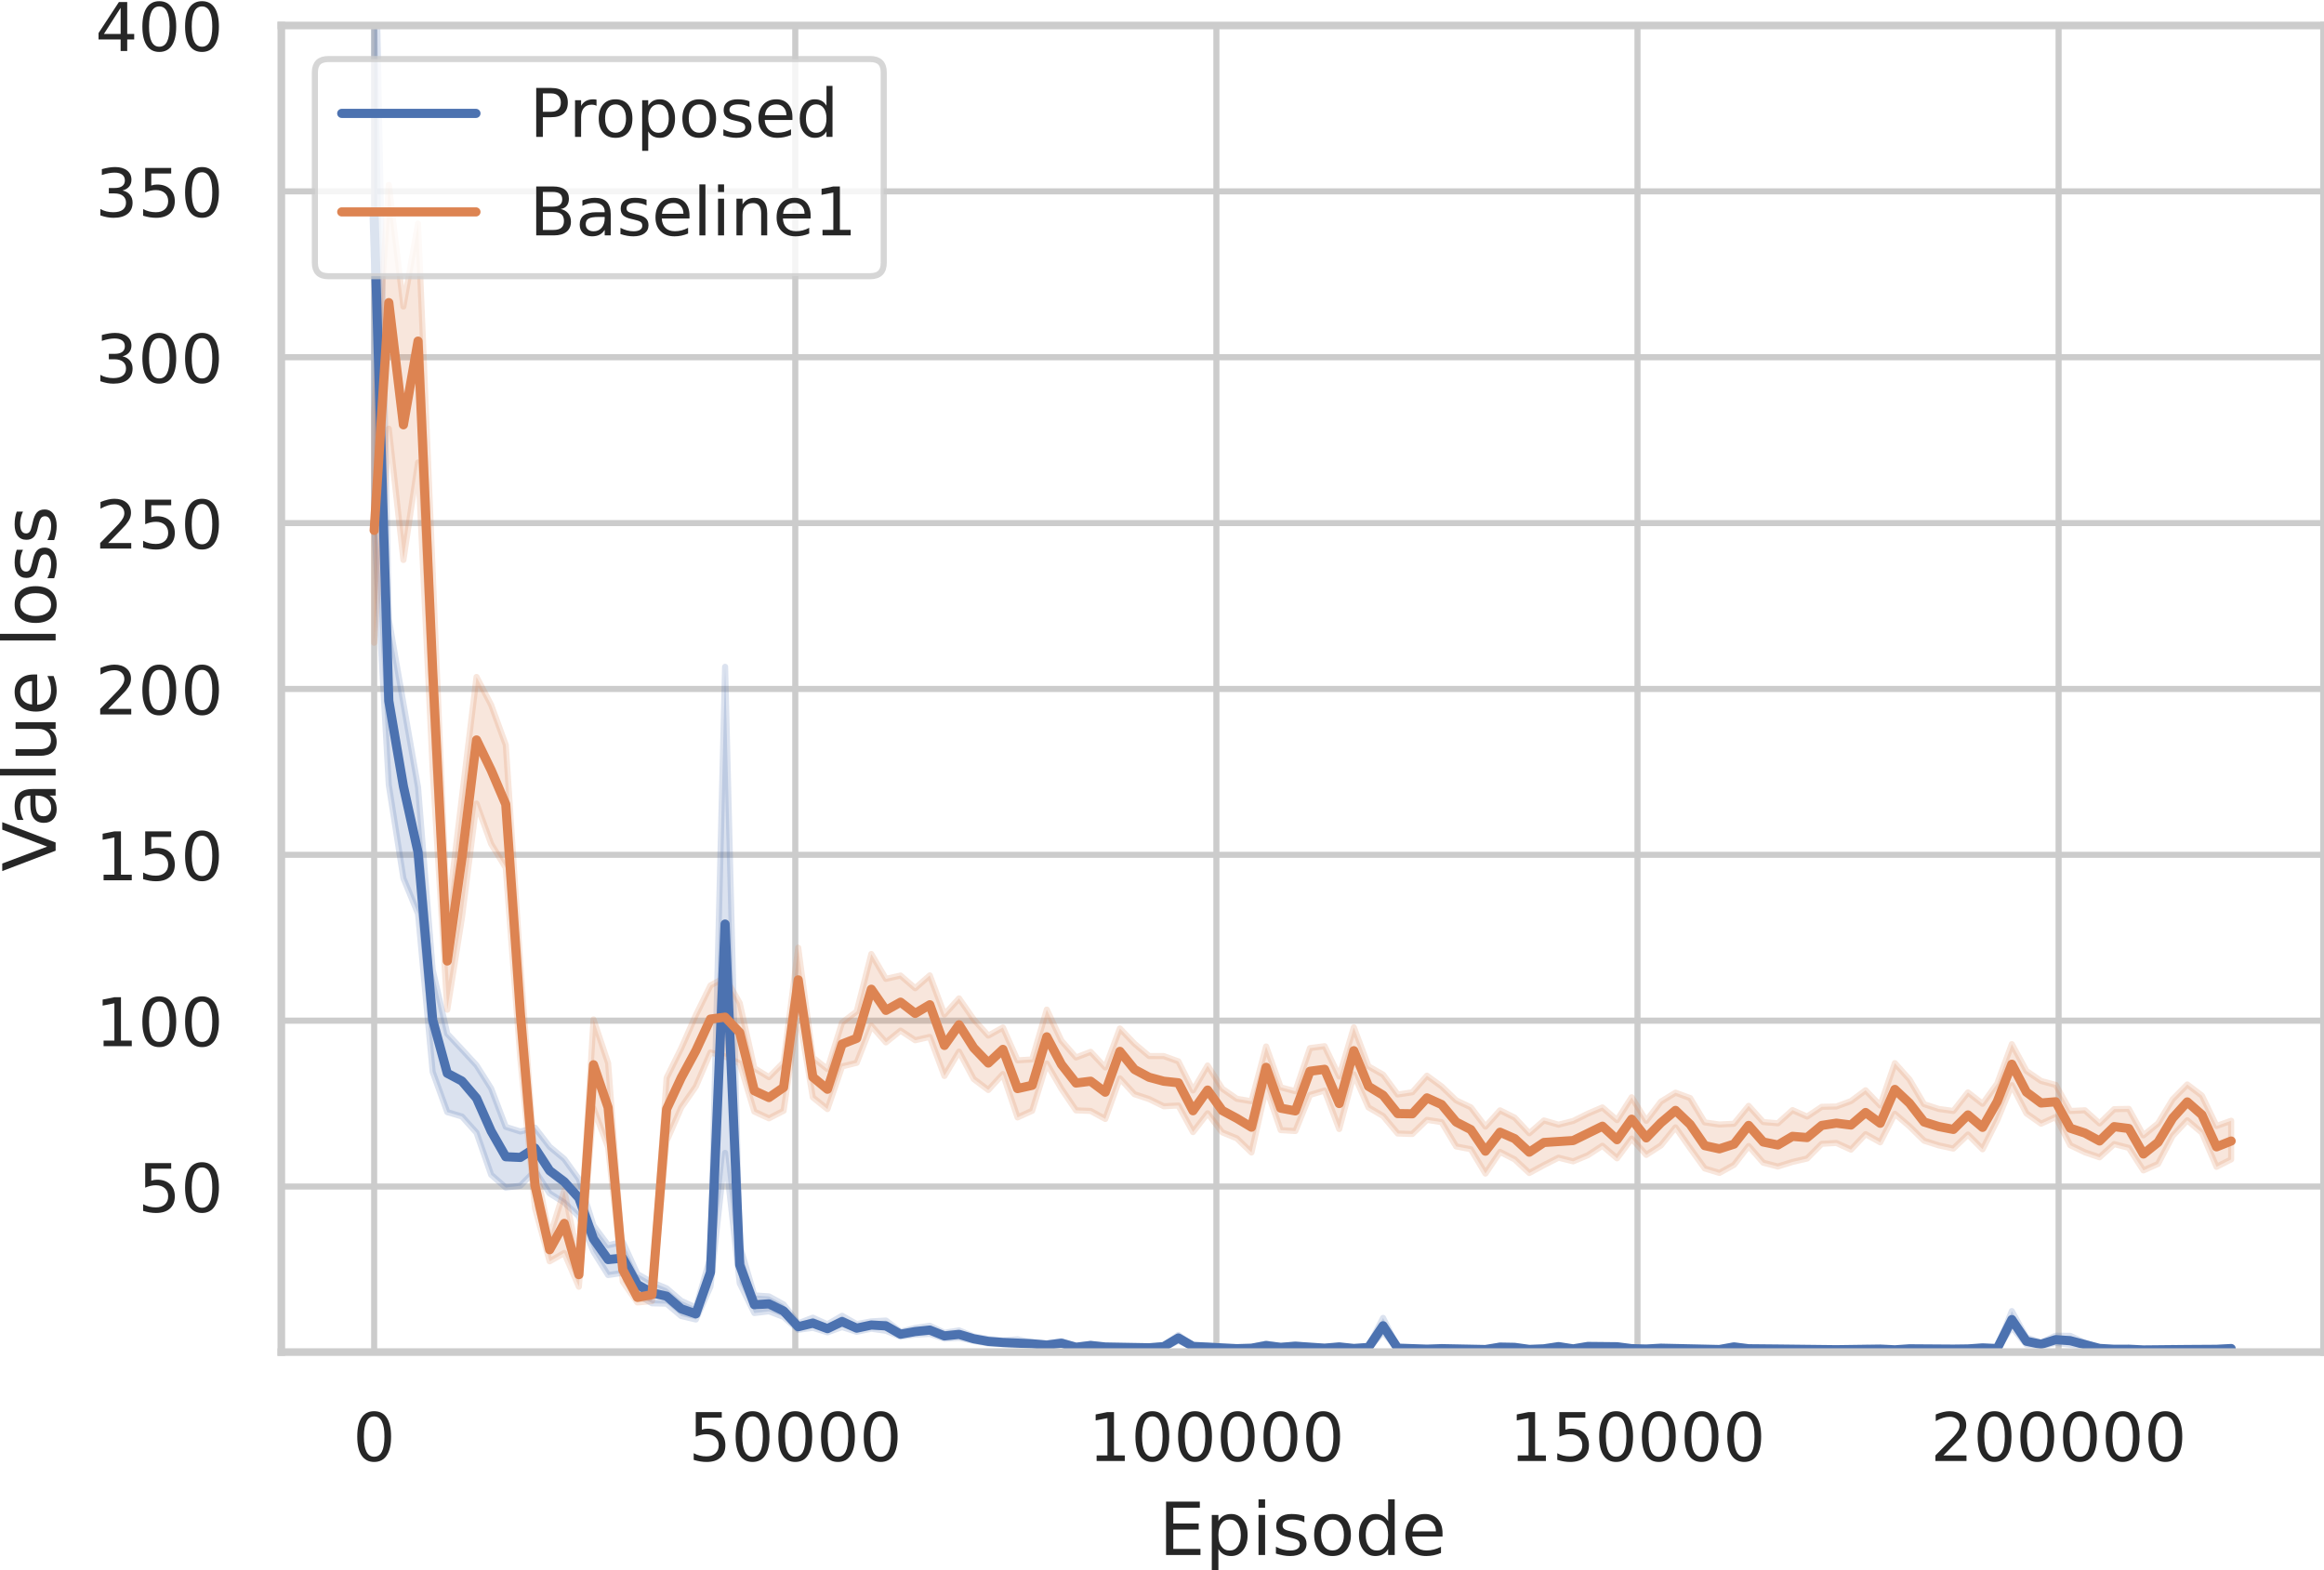 <?xml version="1.0" encoding="utf-8" standalone="no"?>
<!DOCTYPE svg PUBLIC "-//W3C//DTD SVG 1.1//EN"
  "http://www.w3.org/Graphics/SVG/1.1/DTD/svg11.dtd">
<!-- Created with matplotlib (https://matplotlib.org/) -->
<svg height="257.379pt" version="1.1" viewBox="0 0 380.91 257.379" width="380.91pt" xmlns="http://www.w3.org/2000/svg" xmlns:xlink="http://www.w3.org/1999/xlink">
 <defs>
  <style type="text/css">*{stroke-linecap:butt;stroke-linejoin:round;}</style>
 </defs>
 <g id="figure_1">
  <g id="patch_1">
   <path d="M 0 257.379 
L 380.91 257.379 
L 380.91 0 
L 0 0 
z
" style="fill:#ffffff;"/>
  </g>
  <g id="axes_1">
   <g id="patch_2">
    <path d="M 46.11 221.619 
L 380.91 221.619 
L 380.91 4.179 
L 46.11 4.179 
z
" style="fill:#ffffff;"/>
   </g>
   <g id="matplotlib.axis_1">
    <g id="xtick_1">
     <g id="line2d_1">
      <path clip-path="url(#p35f491f342)" d="M 61.328 221.619 
L 61.328 4.179 
" style="fill:none;stroke:#cccccc;stroke-linecap:round;"/>
     </g>
     <g id="text_1">
      <!-- 0 -->
      <g style="fill:#262626;" transform="translate(57.829 239.477)scale(0.11 -0.11)">
       <defs>
        <path d="M 31.781 66.406 
Q 24.172 66.406 20.328 58.906 
Q 16.5 51.422 16.5 36.375 
Q 16.5 21.391 20.328 13.891 
Q 24.172 6.391 31.781 6.391 
Q 39.453 6.391 43.281 13.891 
Q 47.125 21.391 47.125 36.375 
Q 47.125 51.422 43.281 58.906 
Q 39.453 66.406 31.781 66.406 
z
M 31.781 74.219 
Q 44.047 74.219 50.516 64.516 
Q 56.984 54.828 56.984 36.375 
Q 56.984 17.969 50.516 8.266 
Q 44.047 -1.422 31.781 -1.422 
Q 19.531 -1.422 13.062 8.266 
Q 6.594 17.969 6.594 36.375 
Q 6.594 54.828 13.062 64.516 
Q 19.531 74.219 31.781 74.219 
z
" id="DejaVuSans-48"/>
       </defs>
       <use xlink:href="#DejaVuSans-48"/>
      </g>
     </g>
    </g>
    <g id="xtick_2">
     <g id="line2d_2">
      <path clip-path="url(#p35f491f342)" d="M 130.349 221.619 
L 130.349 4.179 
" style="fill:none;stroke:#cccccc;stroke-linecap:round;"/>
     </g>
     <g id="text_2">
      <!-- 50000 -->
      <g style="fill:#262626;" transform="translate(112.852 239.477)scale(0.11 -0.11)">
       <defs>
        <path d="M 10.797 72.906 
L 49.516 72.906 
L 49.516 64.594 
L 19.828 64.594 
L 19.828 46.734 
Q 21.969 47.469 24.109 47.828 
Q 26.266 48.188 28.422 48.188 
Q 40.625 48.188 47.75 41.5 
Q 54.891 34.812 54.891 23.391 
Q 54.891 11.625 47.562 5.094 
Q 40.234 -1.422 26.906 -1.422 
Q 22.312 -1.422 17.547 -0.641 
Q 12.797 0.141 7.719 1.703 
L 7.719 11.625 
Q 12.109 9.234 16.797 8.062 
Q 21.484 6.891 26.703 6.891 
Q 35.156 6.891 40.078 11.328 
Q 45.016 15.766 45.016 23.391 
Q 45.016 31 40.078 35.438 
Q 35.156 39.891 26.703 39.891 
Q 22.75 39.891 18.812 39.016 
Q 14.891 38.141 10.797 36.281 
z
" id="DejaVuSans-53"/>
       </defs>
       <use xlink:href="#DejaVuSans-53"/>
       <use x="63.623" xlink:href="#DejaVuSans-48"/>
       <use x="127.246" xlink:href="#DejaVuSans-48"/>
       <use x="190.869" xlink:href="#DejaVuSans-48"/>
       <use x="254.492" xlink:href="#DejaVuSans-48"/>
      </g>
     </g>
    </g>
    <g id="xtick_3">
     <g id="line2d_3">
      <path clip-path="url(#p35f491f342)" d="M 199.37 221.619 
L 199.37 4.179 
" style="fill:none;stroke:#cccccc;stroke-linecap:round;"/>
     </g>
     <g id="text_3">
      <!-- 100000 -->
      <g style="fill:#262626;" transform="translate(178.374 239.477)scale(0.11 -0.11)">
       <defs>
        <path d="M 12.406 8.297 
L 28.516 8.297 
L 28.516 63.922 
L 10.984 60.406 
L 10.984 69.391 
L 28.422 72.906 
L 38.281 72.906 
L 38.281 8.297 
L 54.391 8.297 
L 54.391 0 
L 12.406 0 
z
" id="DejaVuSans-49"/>
       </defs>
       <use xlink:href="#DejaVuSans-49"/>
       <use x="63.623" xlink:href="#DejaVuSans-48"/>
       <use x="127.246" xlink:href="#DejaVuSans-48"/>
       <use x="190.869" xlink:href="#DejaVuSans-48"/>
       <use x="254.492" xlink:href="#DejaVuSans-48"/>
       <use x="318.115" xlink:href="#DejaVuSans-48"/>
      </g>
     </g>
    </g>
    <g id="xtick_4">
     <g id="line2d_4">
      <path clip-path="url(#p35f491f342)" d="M 268.391 221.619 
L 268.391 4.179 
" style="fill:none;stroke:#cccccc;stroke-linecap:round;"/>
     </g>
     <g id="text_4">
      <!-- 150000 -->
      <g style="fill:#262626;" transform="translate(247.395 239.477)scale(0.11 -0.11)">
       <use xlink:href="#DejaVuSans-49"/>
       <use x="63.623" xlink:href="#DejaVuSans-53"/>
       <use x="127.246" xlink:href="#DejaVuSans-48"/>
       <use x="190.869" xlink:href="#DejaVuSans-48"/>
       <use x="254.492" xlink:href="#DejaVuSans-48"/>
       <use x="318.115" xlink:href="#DejaVuSans-48"/>
      </g>
     </g>
    </g>
    <g id="xtick_5">
     <g id="line2d_5">
      <path clip-path="url(#p35f491f342)" d="M 337.412 221.619 
L 337.412 4.179 
" style="fill:none;stroke:#cccccc;stroke-linecap:round;"/>
     </g>
     <g id="text_5">
      <!-- 200000 -->
      <g style="fill:#262626;" transform="translate(316.416 239.477)scale(0.11 -0.11)">
       <defs>
        <path d="M 19.188 8.297 
L 53.609 8.297 
L 53.609 0 
L 7.328 0 
L 7.328 8.297 
Q 12.938 14.109 22.625 23.891 
Q 32.328 33.688 34.812 36.531 
Q 39.547 41.844 41.422 45.531 
Q 43.312 49.219 43.312 52.781 
Q 43.312 58.594 39.234 62.25 
Q 35.156 65.922 28.609 65.922 
Q 23.969 65.922 18.812 64.312 
Q 13.672 62.703 7.812 59.422 
L 7.812 69.391 
Q 13.766 71.781 18.938 73 
Q 24.125 74.219 28.422 74.219 
Q 39.75 74.219 46.484 68.547 
Q 53.219 62.891 53.219 53.422 
Q 53.219 48.922 51.531 44.891 
Q 49.859 40.875 45.406 35.406 
Q 44.188 33.984 37.641 27.219 
Q 31.109 20.453 19.188 8.297 
z
" id="DejaVuSans-50"/>
       </defs>
       <use xlink:href="#DejaVuSans-50"/>
       <use x="63.623" xlink:href="#DejaVuSans-48"/>
       <use x="127.246" xlink:href="#DejaVuSans-48"/>
       <use x="190.869" xlink:href="#DejaVuSans-48"/>
       <use x="254.492" xlink:href="#DejaVuSans-48"/>
       <use x="318.115" xlink:href="#DejaVuSans-48"/>
      </g>
     </g>
    </g>
    <g id="text_6">
     <!-- Episode -->
     <g style="fill:#262626;" transform="translate(189.945 254.883)scale(0.12 -0.12)">
      <defs>
       <path d="M 9.812 72.906 
L 55.906 72.906 
L 55.906 64.594 
L 19.672 64.594 
L 19.672 43.016 
L 54.391 43.016 
L 54.391 34.719 
L 19.672 34.719 
L 19.672 8.297 
L 56.781 8.297 
L 56.781 0 
L 9.812 0 
z
" id="DejaVuSans-69"/>
       <path d="M 18.109 8.203 
L 18.109 -20.797 
L 9.078 -20.797 
L 9.078 54.688 
L 18.109 54.688 
L 18.109 46.391 
Q 20.953 51.266 25.266 53.625 
Q 29.594 56 35.594 56 
Q 45.562 56 51.781 48.094 
Q 58.016 40.188 58.016 27.297 
Q 58.016 14.406 51.781 6.484 
Q 45.562 -1.422 35.594 -1.422 
Q 29.594 -1.422 25.266 0.953 
Q 20.953 3.328 18.109 8.203 
z
M 48.688 27.297 
Q 48.688 37.203 44.609 42.844 
Q 40.531 48.484 33.406 48.484 
Q 26.266 48.484 22.188 42.844 
Q 18.109 37.203 18.109 27.297 
Q 18.109 17.391 22.188 11.75 
Q 26.266 6.109 33.406 6.109 
Q 40.531 6.109 44.609 11.75 
Q 48.688 17.391 48.688 27.297 
z
" id="DejaVuSans-112"/>
       <path d="M 9.422 54.688 
L 18.406 54.688 
L 18.406 0 
L 9.422 0 
z
M 9.422 75.984 
L 18.406 75.984 
L 18.406 64.594 
L 9.422 64.594 
z
" id="DejaVuSans-105"/>
       <path d="M 44.281 53.078 
L 44.281 44.578 
Q 40.484 46.531 36.375 47.5 
Q 32.281 48.484 27.875 48.484 
Q 21.188 48.484 17.844 46.438 
Q 14.5 44.391 14.5 40.281 
Q 14.5 37.156 16.891 35.375 
Q 19.281 33.594 26.516 31.984 
L 29.594 31.297 
Q 39.156 29.25 43.188 25.516 
Q 47.219 21.781 47.219 15.094 
Q 47.219 7.469 41.188 3.016 
Q 35.156 -1.422 24.609 -1.422 
Q 20.219 -1.422 15.453 -0.562 
Q 10.688 0.297 5.422 2 
L 5.422 11.281 
Q 10.406 8.688 15.234 7.391 
Q 20.062 6.109 24.812 6.109 
Q 31.156 6.109 34.562 8.281 
Q 37.984 10.453 37.984 14.406 
Q 37.984 18.062 35.516 20.016 
Q 33.062 21.969 24.703 23.781 
L 21.578 24.516 
Q 13.234 26.266 9.516 29.906 
Q 5.812 33.547 5.812 39.891 
Q 5.812 47.609 11.281 51.797 
Q 16.75 56 26.812 56 
Q 31.781 56 36.172 55.266 
Q 40.578 54.547 44.281 53.078 
z
" id="DejaVuSans-115"/>
       <path d="M 30.609 48.391 
Q 23.391 48.391 19.188 42.75 
Q 14.984 37.109 14.984 27.297 
Q 14.984 17.484 19.156 11.844 
Q 23.344 6.203 30.609 6.203 
Q 37.797 6.203 41.984 11.859 
Q 46.188 17.531 46.188 27.297 
Q 46.188 37.016 41.984 42.703 
Q 37.797 48.391 30.609 48.391 
z
M 30.609 56 
Q 42.328 56 49.016 48.375 
Q 55.719 40.766 55.719 27.297 
Q 55.719 13.875 49.016 6.219 
Q 42.328 -1.422 30.609 -1.422 
Q 18.844 -1.422 12.172 6.219 
Q 5.516 13.875 5.516 27.297 
Q 5.516 40.766 12.172 48.375 
Q 18.844 56 30.609 56 
z
" id="DejaVuSans-111"/>
       <path d="M 45.406 46.391 
L 45.406 75.984 
L 54.391 75.984 
L 54.391 0 
L 45.406 0 
L 45.406 8.203 
Q 42.578 3.328 38.25 0.953 
Q 33.938 -1.422 27.875 -1.422 
Q 17.969 -1.422 11.734 6.484 
Q 5.516 14.406 5.516 27.297 
Q 5.516 40.188 11.734 48.094 
Q 17.969 56 27.875 56 
Q 33.938 56 38.25 53.625 
Q 42.578 51.266 45.406 46.391 
z
M 14.797 27.297 
Q 14.797 17.391 18.875 11.75 
Q 22.953 6.109 30.078 6.109 
Q 37.203 6.109 41.297 11.75 
Q 45.406 17.391 45.406 27.297 
Q 45.406 37.203 41.297 42.844 
Q 37.203 48.484 30.078 48.484 
Q 22.953 48.484 18.875 42.844 
Q 14.797 37.203 14.797 27.297 
z
" id="DejaVuSans-100"/>
       <path d="M 56.203 29.594 
L 56.203 25.203 
L 14.891 25.203 
Q 15.484 15.922 20.484 11.062 
Q 25.484 6.203 34.422 6.203 
Q 39.594 6.203 44.453 7.469 
Q 49.312 8.734 54.109 11.281 
L 54.109 2.781 
Q 49.266 0.734 44.188 -0.344 
Q 39.109 -1.422 33.891 -1.422 
Q 20.797 -1.422 13.156 6.188 
Q 5.516 13.812 5.516 26.812 
Q 5.516 40.234 12.766 48.109 
Q 20.016 56 32.328 56 
Q 43.359 56 49.781 48.891 
Q 56.203 41.797 56.203 29.594 
z
M 47.219 32.234 
Q 47.125 39.594 43.094 43.984 
Q 39.062 48.391 32.422 48.391 
Q 24.906 48.391 20.391 44.141 
Q 15.875 39.891 15.188 32.172 
z
" id="DejaVuSans-101"/>
      </defs>
      <use xlink:href="#DejaVuSans-69"/>
      <use x="63.184" xlink:href="#DejaVuSans-112"/>
      <use x="126.66" xlink:href="#DejaVuSans-105"/>
      <use x="154.443" xlink:href="#DejaVuSans-115"/>
      <use x="206.543" xlink:href="#DejaVuSans-111"/>
      <use x="267.725" xlink:href="#DejaVuSans-100"/>
      <use x="331.201" xlink:href="#DejaVuSans-101"/>
     </g>
    </g>
   </g>
   <g id="matplotlib.axis_2">
    <g id="ytick_1">
     <g id="line2d_6">
      <path clip-path="url(#p35f491f342)" d="M 46.11 194.487 
L 380.91 194.487 
" style="fill:none;stroke:#cccccc;stroke-linecap:round;"/>
     </g>
     <g id="text_7">
      <!-- 50 -->
      <g style="fill:#262626;" transform="translate(22.613 198.666)scale(0.11 -0.11)">
       <use xlink:href="#DejaVuSans-53"/>
       <use x="63.623" xlink:href="#DejaVuSans-48"/>
      </g>
     </g>
    </g>
    <g id="ytick_2">
     <g id="line2d_7">
      <path clip-path="url(#p35f491f342)" d="M 46.11 167.3 
L 380.91 167.3 
" style="fill:none;stroke:#cccccc;stroke-linecap:round;"/>
     </g>
     <g id="text_8">
      <!-- 100 -->
      <g style="fill:#262626;" transform="translate(15.614 171.479)scale(0.11 -0.11)">
       <use xlink:href="#DejaVuSans-49"/>
       <use x="63.623" xlink:href="#DejaVuSans-48"/>
       <use x="127.246" xlink:href="#DejaVuSans-48"/>
      </g>
     </g>
    </g>
    <g id="ytick_3">
     <g id="line2d_8">
      <path clip-path="url(#p35f491f342)" d="M 46.11 140.113 
L 380.91 140.113 
" style="fill:none;stroke:#cccccc;stroke-linecap:round;"/>
     </g>
     <g id="text_9">
      <!-- 150 -->
      <g style="fill:#262626;" transform="translate(15.614 144.292)scale(0.11 -0.11)">
       <use xlink:href="#DejaVuSans-49"/>
       <use x="63.623" xlink:href="#DejaVuSans-53"/>
       <use x="127.246" xlink:href="#DejaVuSans-48"/>
      </g>
     </g>
    </g>
    <g id="ytick_4">
     <g id="line2d_9">
      <path clip-path="url(#p35f491f342)" d="M 46.11 112.926 
L 380.91 112.926 
" style="fill:none;stroke:#cccccc;stroke-linecap:round;"/>
     </g>
     <g id="text_10">
      <!-- 200 -->
      <g style="fill:#262626;" transform="translate(15.614 117.105)scale(0.11 -0.11)">
       <use xlink:href="#DejaVuSans-50"/>
       <use x="63.623" xlink:href="#DejaVuSans-48"/>
       <use x="127.246" xlink:href="#DejaVuSans-48"/>
      </g>
     </g>
    </g>
    <g id="ytick_5">
     <g id="line2d_10">
      <path clip-path="url(#p35f491f342)" d="M 46.11 85.74 
L 380.91 85.74 
" style="fill:none;stroke:#cccccc;stroke-linecap:round;"/>
     </g>
     <g id="text_11">
      <!-- 250 -->
      <g style="fill:#262626;" transform="translate(15.614 89.919)scale(0.11 -0.11)">
       <use xlink:href="#DejaVuSans-50"/>
       <use x="63.623" xlink:href="#DejaVuSans-53"/>
       <use x="127.246" xlink:href="#DejaVuSans-48"/>
      </g>
     </g>
    </g>
    <g id="ytick_6">
     <g id="line2d_11">
      <path clip-path="url(#p35f491f342)" d="M 46.11 58.553 
L 380.91 58.553 
" style="fill:none;stroke:#cccccc;stroke-linecap:round;"/>
     </g>
     <g id="text_12">
      <!-- 300 -->
      <g style="fill:#262626;" transform="translate(15.614 62.732)scale(0.11 -0.11)">
       <defs>
        <path d="M 40.578 39.312 
Q 47.656 37.797 51.625 33 
Q 55.609 28.219 55.609 21.188 
Q 55.609 10.406 48.188 4.484 
Q 40.766 -1.422 27.094 -1.422 
Q 22.516 -1.422 17.656 -0.516 
Q 12.797 0.391 7.625 2.203 
L 7.625 11.719 
Q 11.719 9.328 16.594 8.109 
Q 21.484 6.891 26.812 6.891 
Q 36.078 6.891 40.938 10.547 
Q 45.797 14.203 45.797 21.188 
Q 45.797 27.641 41.281 31.266 
Q 36.766 34.906 28.719 34.906 
L 20.219 34.906 
L 20.219 43.016 
L 29.109 43.016 
Q 36.375 43.016 40.234 45.922 
Q 44.094 48.828 44.094 54.297 
Q 44.094 59.906 40.109 62.906 
Q 36.141 65.922 28.719 65.922 
Q 24.656 65.922 20.016 65.031 
Q 15.375 64.156 9.812 62.312 
L 9.812 71.094 
Q 15.438 72.656 20.344 73.438 
Q 25.25 74.219 29.594 74.219 
Q 40.828 74.219 47.359 69.109 
Q 53.906 64.016 53.906 55.328 
Q 53.906 49.266 50.438 45.094 
Q 46.969 40.922 40.578 39.312 
z
" id="DejaVuSans-51"/>
       </defs>
       <use xlink:href="#DejaVuSans-51"/>
       <use x="63.623" xlink:href="#DejaVuSans-48"/>
       <use x="127.246" xlink:href="#DejaVuSans-48"/>
      </g>
     </g>
    </g>
    <g id="ytick_7">
     <g id="line2d_12">
      <path clip-path="url(#p35f491f342)" d="M 46.11 31.366 
L 380.91 31.366 
" style="fill:none;stroke:#cccccc;stroke-linecap:round;"/>
     </g>
     <g id="text_13">
      <!-- 350 -->
      <g style="fill:#262626;" transform="translate(15.614 35.545)scale(0.11 -0.11)">
       <use xlink:href="#DejaVuSans-51"/>
       <use x="63.623" xlink:href="#DejaVuSans-53"/>
       <use x="127.246" xlink:href="#DejaVuSans-48"/>
      </g>
     </g>
    </g>
    <g id="ytick_8">
     <g id="line2d_13">
      <path clip-path="url(#p35f491f342)" d="M 46.11 4.179 
L 380.91 4.179 
" style="fill:none;stroke:#cccccc;stroke-linecap:round;"/>
     </g>
     <g id="text_14">
      <!-- 400 -->
      <g style="fill:#262626;" transform="translate(15.614 8.358)scale(0.11 -0.11)">
       <defs>
        <path d="M 37.797 64.312 
L 12.891 25.391 
L 37.797 25.391 
z
M 35.203 72.906 
L 47.609 72.906 
L 47.609 25.391 
L 58.016 25.391 
L 58.016 17.188 
L 47.609 17.188 
L 47.609 0 
L 37.797 0 
L 37.797 17.188 
L 4.891 17.188 
L 4.891 26.703 
z
" id="DejaVuSans-52"/>
       </defs>
       <use xlink:href="#DejaVuSans-52"/>
       <use x="63.623" xlink:href="#DejaVuSans-48"/>
       <use x="127.246" xlink:href="#DejaVuSans-48"/>
      </g>
     </g>
    </g>
    <g id="text_15">
     <!-- Value loss -->
     <g style="fill:#262626;" transform="translate(9.118 142.873)rotate(-90)scale(0.12 -0.12)">
      <defs>
       <path d="M 28.609 0 
L 0.781 72.906 
L 11.078 72.906 
L 34.188 11.531 
L 57.328 72.906 
L 67.578 72.906 
L 39.797 0 
z
" id="DejaVuSans-86"/>
       <path d="M 34.281 27.484 
Q 23.391 27.484 19.188 25 
Q 14.984 22.516 14.984 16.5 
Q 14.984 11.719 18.141 8.906 
Q 21.297 6.109 26.703 6.109 
Q 34.188 6.109 38.703 11.406 
Q 43.219 16.703 43.219 25.484 
L 43.219 27.484 
z
M 52.203 31.203 
L 52.203 0 
L 43.219 0 
L 43.219 8.297 
Q 40.141 3.328 35.547 0.953 
Q 30.953 -1.422 24.312 -1.422 
Q 15.922 -1.422 10.953 3.297 
Q 6 8.016 6 15.922 
Q 6 25.141 12.172 29.828 
Q 18.359 34.516 30.609 34.516 
L 43.219 34.516 
L 43.219 35.406 
Q 43.219 41.609 39.141 45 
Q 35.062 48.391 27.688 48.391 
Q 23 48.391 18.547 47.266 
Q 14.109 46.141 10.016 43.891 
L 10.016 52.203 
Q 14.938 54.109 19.578 55.047 
Q 24.219 56 28.609 56 
Q 40.484 56 46.344 49.844 
Q 52.203 43.703 52.203 31.203 
z
" id="DejaVuSans-97"/>
       <path d="M 9.422 75.984 
L 18.406 75.984 
L 18.406 0 
L 9.422 0 
z
" id="DejaVuSans-108"/>
       <path d="M 8.5 21.578 
L 8.5 54.688 
L 17.484 54.688 
L 17.484 21.922 
Q 17.484 14.156 20.5 10.266 
Q 23.531 6.391 29.594 6.391 
Q 36.859 6.391 41.078 11.031 
Q 45.312 15.672 45.312 23.688 
L 45.312 54.688 
L 54.297 54.688 
L 54.297 0 
L 45.312 0 
L 45.312 8.406 
Q 42.047 3.422 37.719 1 
Q 33.406 -1.422 27.688 -1.422 
Q 18.266 -1.422 13.375 4.438 
Q 8.5 10.297 8.5 21.578 
z
M 31.109 56 
z
" id="DejaVuSans-117"/>
       <path id="DejaVuSans-32"/>
      </defs>
      <use xlink:href="#DejaVuSans-86"/>
      <use x="60.658" xlink:href="#DejaVuSans-97"/>
      <use x="121.938" xlink:href="#DejaVuSans-108"/>
      <use x="149.721" xlink:href="#DejaVuSans-117"/>
      <use x="213.1" xlink:href="#DejaVuSans-101"/>
      <use x="274.623" xlink:href="#DejaVuSans-32"/>
      <use x="306.41" xlink:href="#DejaVuSans-108"/>
      <use x="334.193" xlink:href="#DejaVuSans-111"/>
      <use x="395.375" xlink:href="#DejaVuSans-115"/>
      <use x="447.475" xlink:href="#DejaVuSans-115"/>
     </g>
    </g>
   </g>
   <g id="PolyCollection_1">
    <defs>
     <path d="M 61.328 -279.344 
L 61.328 -171.534 
L 63.725 -128.717 
L 66.121 -113.418 
L 68.518 -107.606 
L 70.914 -81.695 
L 73.311 -75.089 
L 75.708 -74.374 
L 78.104 -71.713 
L 80.501 -64.824 
L 82.897 -62.716 
L 85.294 -63.022 
L 87.69 -65.466 
L 90.087 -61.764 
L 92.484 -60.256 
L 94.88 -58.013 
L 97.277 -52.207 
L 99.673 -48.385 
L 102.07 -48.741 
L 104.466 -45.181 
L 106.863 -43.752 
L 109.259 -43.691 
L 111.656 -41.664 
L 114.053 -41.099 
L 116.449 -46.507 
L 118.846 -68.411 
L 121.242 -47.036 
L 123.639 -42.159 
L 126.035 -42.436 
L 128.432 -41.522 
L 130.829 -39.404 
L 133.225 -39.737 
L 135.622 -38.995 
L 138.018 -39.855 
L 140.415 -39.08 
L 142.811 -39.587 
L 145.208 -39.245 
L 147.604 -38.281 
L 150.001 -38.614 
L 152.398 -38.74 
L 154.794 -37.944 
L 157.191 -38.088 
L 159.587 -37.585 
L 161.984 -37.165 
L 164.38 -37.048 
L 166.777 -36.874 
L 169.174 -36.936 
L 171.57 -36.655 
L 173.967 -36.939 
L 176.363 -36.423 
L 178.76 -36.623 
L 181.156 -36.44 
L 183.553 -36.412 
L 185.95 -36.328 
L 188.346 -36.344 
L 190.743 -36.451 
L 193.139 -37.603 
L 195.536 -36.57 
L 197.932 -36.383 
L 200.329 -36.242 
L 202.725 -36.225 
L 205.122 -36.257 
L 207.519 -36.521 
L 209.915 -36.371 
L 212.312 -36.503 
L 214.708 -36.413 
L 217.105 -36.227 
L 219.501 -36.435 
L 221.898 -36.233 
L 224.295 -36.346 
L 226.691 -39.005 
L 229.088 -36.288 
L 231.484 -36.198 
L 233.881 -36.159 
L 236.277 -36.214 
L 238.674 -36.177 
L 241.07 -36.224 
L 243.467 -36.107 
L 245.864 -36.346 
L 248.26 -36.352 
L 250.657 -36.118 
L 253.053 -36.215 
L 255.45 -36.461 
L 257.846 -36.17 
L 260.243 -36.481 
L 262.64 -36.462 
L 265.036 -36.469 
L 267.433 -36.239 
L 269.829 -36.176 
L 272.226 -36.267 
L 274.622 -36.236 
L 277.019 -36.107 
L 279.416 -36.174 
L 281.812 -36.1 
L 284.209 -36.376 
L 286.605 -36.192 
L 289.002 -36.22 
L 291.398 -36.148 
L 293.795 -36.113 
L 296.191 -36.123 
L 298.588 -36.071 
L 300.985 -36.066 
L 303.381 -36.107 
L 305.778 -36.153 
L 308.174 -36.182 
L 310.571 -36.071 
L 312.967 -36.21 
L 315.364 -36.17 
L 317.761 -36.099 
L 320.157 -36.169 
L 322.554 -36.179 
L 324.95 -36.235 
L 327.347 -36.239 
L 329.743 -39.83 
L 332.14 -36.994 
L 334.536 -36.74 
L 336.933 -37.268 
L 339.33 -36.963 
L 341.726 -36.696 
L 344.123 -36.254 
L 346.519 -36.124 
L 348.916 -36.119 
L 351.312 -36.062 
L 353.709 -36.089 
L 356.106 -36.192 
L 358.502 -36.1 
L 360.899 -36.091 
L 363.295 -36.064 
L 365.692 -36.205 
L 365.692 -36.503 
L 365.692 -36.503 
L 363.295 -36.395 
L 360.899 -36.206 
L 358.502 -36.263 
L 356.106 -36.455 
L 353.709 -36.226 
L 351.312 -36.158 
L 348.916 -36.347 
L 346.519 -36.305 
L 344.123 -36.463 
L 341.726 -37.285 
L 339.33 -38.415 
L 336.933 -38.439 
L 334.536 -37.348 
L 332.14 -38.141 
L 329.743 -42.478 
L 327.347 -36.459 
L 324.95 -36.679 
L 322.554 -36.377 
L 320.157 -36.313 
L 317.761 -36.264 
L 315.364 -36.355 
L 312.967 -36.379 
L 310.571 -36.191 
L 308.174 -36.309 
L 305.778 -36.455 
L 303.381 -36.3 
L 300.985 -36.234 
L 298.588 -36.204 
L 296.191 -36.359 
L 293.795 -36.357 
L 291.398 -36.375 
L 289.002 -36.45 
L 286.605 -36.438 
L 284.209 -36.868 
L 281.812 -36.271 
L 279.416 -36.353 
L 277.019 -36.319 
L 274.622 -36.399 
L 272.226 -36.536 
L 269.829 -36.341 
L 267.433 -36.393 
L 265.036 -36.821 
L 262.64 -36.887 
L 260.243 -36.886 
L 257.846 -36.414 
L 255.45 -36.875 
L 253.053 -36.372 
L 250.657 -36.265 
L 248.26 -36.731 
L 245.864 -36.837 
L 243.467 -36.254 
L 241.07 -36.382 
L 238.674 -36.366 
L 236.277 -36.442 
L 233.881 -36.31 
L 231.484 -36.379 
L 229.088 -36.512 
L 226.691 -41.358 
L 224.295 -36.703 
L 221.898 -36.475 
L 219.501 -36.795 
L 217.105 -36.598 
L 214.708 -36.729 
L 212.312 -36.976 
L 209.915 -36.713 
L 207.519 -37.182 
L 205.122 -36.552 
L 202.725 -36.408 
L 200.329 -36.483 
L 197.932 -36.836 
L 195.536 -36.822 
L 193.139 -38.567 
L 190.743 -36.883 
L 188.346 -36.591 
L 185.95 -36.611 
L 183.553 -36.732 
L 181.156 -36.758 
L 178.76 -37.094 
L 176.363 -36.715 
L 173.967 -37.557 
L 171.57 -37.198 
L 169.174 -37.324 
L 166.777 -37.85 
L 164.38 -37.642 
L 161.984 -37.912 
L 159.587 -38.324 
L 157.191 -39.314 
L 154.794 -38.92 
L 152.398 -40.064 
L 150.001 -39.707 
L 147.604 -39.102 
L 145.208 -40.926 
L 142.811 -40.789 
L 140.415 -40.347 
L 138.018 -41.705 
L 135.622 -40.312 
L 133.225 -41.394 
L 130.829 -40.47 
L 128.432 -43.566 
L 126.035 -44.883 
L 123.639 -45.048 
L 121.242 -53.237 
L 118.846 -148.08 
L 116.449 -51.342 
L 114.053 -43.06 
L 111.656 -44.151 
L 109.259 -46.199 
L 106.863 -47.195 
L 104.466 -48.556 
L 102.07 -53.827 
L 99.673 -53.264 
L 97.277 -56.497 
L 94.88 -64.099 
L 92.484 -67.414 
L 90.087 -69.412 
L 87.69 -72.535 
L 85.294 -71.912 
L 82.897 -72.673 
L 80.501 -78.963 
L 78.104 -82.764 
L 75.708 -85.364 
L 73.311 -87.927 
L 70.914 -98.442 
L 68.518 -128.333 
L 66.121 -142.082 
L 63.725 -155.873 
L 61.328 -279.344 
z
" id="m9134b47124" style="stroke:#4c72b0;stroke-opacity:0.2;"/>
    </defs>
    <g clip-path="url(#p35f491f342)">
     <use style="fill:#4c72b0;fill-opacity:0.2;stroke:#4c72b0;stroke-opacity:0.2;" x="0" xlink:href="#m9134b47124" y="257.379"/>
    </g>
   </g>
   <g id="PolyCollection_2">
    <defs>
     <path d="M 61.328 -189.577 
L 61.328 -152.023 
L 63.725 -187.118 
L 66.121 -165.591 
L 68.518 -181.576 
L 70.914 -131.259 
L 73.311 -91.871 
L 75.708 -106.919 
L 78.104 -125.669 
L 80.501 -119.055 
L 82.897 -115.139 
L 85.294 -83.718 
L 87.69 -59.34 
L 90.087 -50.635 
L 92.484 -52.003 
L 94.88 -46.465 
L 97.277 -75.723 
L 99.673 -69.295 
L 102.07 -47.312 
L 104.466 -43.892 
L 106.863 -44.104 
L 109.259 -70.363 
L 111.656 -75.845 
L 114.053 -79.296 
L 116.449 -84.871 
L 118.846 -84.201 
L 121.242 -83.09 
L 123.639 -75.174 
L 126.035 -74.069 
L 128.432 -75.306 
L 130.829 -91.707 
L 133.225 -77.509 
L 135.622 -75.584 
L 138.018 -82.576 
L 140.415 -83.166 
L 142.811 -89.246 
L 145.208 -86.514 
L 147.604 -88.45 
L 150.001 -86.869 
L 152.398 -87.419 
L 154.794 -81.011 
L 157.191 -85.015 
L 159.587 -80.519 
L 161.984 -78.715 
L 164.38 -81.33 
L 166.777 -74.221 
L 169.174 -75.309 
L 171.57 -83.052 
L 173.967 -78.912 
L 176.363 -75.38 
L 178.76 -75.283 
L 181.156 -73.969 
L 183.553 -80.626 
L 185.95 -78.021 
L 188.346 -77.23 
L 190.743 -76.048 
L 193.139 -76.17 
L 195.536 -71.816 
L 197.932 -74.904 
L 200.329 -71.775 
L 202.725 -70.785 
L 205.122 -68.471 
L 207.519 -79.053 
L 209.915 -72.142 
L 212.312 -71.987 
L 214.708 -77.904 
L 217.105 -78.632 
L 219.501 -72.313 
L 221.898 -81.29 
L 224.295 -75.863 
L 226.691 -74.455 
L 229.088 -71.581 
L 231.484 -71.499 
L 233.881 -73.817 
L 236.277 -73.45 
L 238.674 -69.462 
L 241.07 -69.009 
L 243.467 -65.014 
L 245.864 -68.57 
L 248.26 -67.341 
L 250.657 -65.106 
L 253.053 -66.408 
L 255.45 -67.621 
L 257.846 -67.018 
L 260.243 -68.019 
L 262.64 -69.576 
L 265.036 -67.514 
L 267.433 -70.75 
L 269.829 -68.08 
L 272.226 -69.629 
L 274.622 -72.592 
L 277.019 -69.175 
L 279.416 -65.856 
L 281.812 -65.122 
L 284.209 -66.444 
L 286.605 -69.535 
L 289.002 -66.798 
L 291.398 -66.174 
L 293.795 -66.921 
L 296.191 -67.481 
L 298.588 -69.895 
L 300.985 -70.033 
L 303.381 -68.937 
L 305.778 -71.475 
L 308.174 -70.137 
L 310.571 -74.814 
L 312.967 -72.764 
L 315.364 -70.404 
L 317.761 -69.636 
L 320.157 -69.113 
L 322.554 -71.412 
L 324.95 -68.999 
L 327.347 -73.737 
L 329.743 -79.513 
L 332.14 -74.88 
L 334.536 -73.194 
L 336.933 -74.287 
L 339.33 -69.652 
L 341.726 -68.5 
L 344.123 -67.681 
L 346.519 -69.847 
L 348.916 -69.227 
L 351.312 -65.534 
L 353.709 -66.603 
L 356.106 -71.194 
L 358.502 -73.753 
L 360.899 -71.705 
L 363.295 -66.123 
L 365.692 -67.336 
L 365.692 -73.676 
L 365.692 -73.676 
L 363.295 -72.816 
L 360.899 -77.795 
L 358.502 -79.62 
L 356.106 -77.186 
L 353.709 -73.239 
L 351.312 -71.281 
L 348.916 -75.619 
L 346.519 -75.572 
L 344.123 -73.23 
L 341.726 -75.389 
L 339.33 -75.273 
L 336.933 -79.552 
L 334.536 -80.198 
L 332.14 -81.834 
L 329.743 -86.232 
L 327.347 -79.765 
L 324.95 -76.448 
L 322.554 -78.322 
L 320.157 -75.279 
L 317.761 -75.608 
L 315.364 -76.394 
L 312.967 -80.446 
L 310.571 -83.121 
L 308.174 -76.162 
L 305.778 -78.674 
L 303.381 -76.892 
L 300.985 -76.009 
L 298.588 -75.96 
L 296.191 -74.356 
L 293.795 -75.42 
L 291.398 -73.257 
L 289.002 -73.462 
L 286.605 -76.12 
L 284.209 -73.183 
L 281.812 -73.057 
L 279.416 -73.408 
L 277.019 -77.392 
L 274.622 -78.277 
L 272.226 -76.807 
L 269.829 -73.658 
L 267.433 -77.523 
L 265.036 -73.778 
L 262.64 -75.857 
L 260.243 -74.831 
L 257.846 -73.639 
L 255.45 -73.03 
L 253.053 -73.719 
L 250.657 -71.62 
L 248.26 -74.188 
L 245.864 -75.38 
L 243.467 -72.71 
L 241.07 -75.876 
L 238.674 -77.015 
L 236.277 -79.31 
L 233.881 -81.061 
L 231.484 -78.337 
L 229.088 -77.976 
L 226.691 -81.231 
L 224.295 -82.6 
L 221.898 -88.989 
L 219.501 -80.926 
L 217.105 -85.897 
L 214.708 -85.583 
L 212.312 -78.507 
L 209.915 -79.152 
L 207.519 -85.853 
L 205.122 -76.87 
L 202.725 -77.272 
L 200.329 -78.941 
L 197.932 -82.729 
L 195.536 -78.642 
L 193.139 -83.405 
L 190.743 -84.277 
L 188.346 -84.279 
L 185.95 -86.298 
L 183.553 -88.799 
L 181.156 -82.402 
L 178.76 -84.97 
L 176.363 -84.044 
L 173.967 -86.801 
L 171.57 -91.894 
L 169.174 -83.721 
L 166.777 -83.578 
L 164.38 -88.959 
L 161.984 -87.624 
L 159.587 -90.29 
L 157.191 -93.733 
L 154.794 -91.075 
L 152.398 -97.5 
L 150.001 -95.396 
L 147.604 -97.477 
L 145.208 -96.93 
L 142.811 -101.012 
L 140.415 -91.589 
L 138.018 -89.764 
L 135.622 -82.138 
L 133.225 -84.051 
L 130.829 -102.036 
L 128.432 -83.25 
L 126.035 -80.819 
L 123.639 -82.288 
L 121.242 -92.961 
L 118.846 -97.153 
L 116.449 -95.849 
L 114.053 -90.982 
L 111.656 -85.561 
L 109.259 -80.714 
L 106.863 -46.378 
L 104.466 -45.62 
L 102.07 -51.251 
L 99.673 -83.11 
L 97.277 -90.27 
L 94.88 -50.602 
L 92.484 -62.251 
L 90.087 -54.628 
L 87.69 -66.803 
L 85.294 -99.122 
L 82.897 -135.276 
L 80.501 -141.835 
L 78.104 -146.419 
L 75.708 -126.695 
L 73.311 -106.775 
L 70.914 -163.697 
L 68.518 -220.741 
L 66.121 -207.123 
L 63.725 -227.066 
L 61.328 -189.577 
z
" id="m7e3f115c43" style="stroke:#dd8452;stroke-opacity:0.2;"/>
    </defs>
    <g clip-path="url(#p35f491f342)">
     <use style="fill:#dd8452;fill-opacity:0.2;stroke:#dd8452;stroke-opacity:0.2;" x="0" xlink:href="#m7e3f115c43" y="257.379"/>
    </g>
   </g>
   <g id="line2d_14">
    <path clip-path="url(#p35f491f342)" d="M 61.328 35.643 
L 63.725 114.867 
L 66.121 128.887 
L 68.518 139.706 
L 70.914 167.165 
L 73.311 175.923 
L 75.708 177.196 
L 78.104 180.012 
L 80.501 185.414 
L 82.897 189.607 
L 85.294 189.717 
L 87.69 188.192 
L 90.087 191.886 
L 92.484 193.699 
L 94.88 196.361 
L 97.277 203.063 
L 99.673 206.459 
L 102.07 206.22 
L 104.466 210.554 
L 106.863 211.91 
L 109.259 212.46 
L 111.656 214.531 
L 114.053 215.36 
L 116.449 208.537 
L 118.846 151.464 
L 121.242 207.349 
L 123.639 213.855 
L 126.035 213.721 
L 128.432 214.885 
L 130.829 217.467 
L 133.225 216.88 
L 135.622 217.782 
L 138.018 216.625 
L 140.415 217.702 
L 142.811 217.188 
L 145.208 217.326 
L 147.604 218.692 
L 150.001 218.259 
L 152.398 218.014 
L 154.794 218.972 
L 157.191 218.718 
L 159.587 219.44 
L 161.984 219.87 
L 164.38 220.047 
L 169.174 220.258 
L 171.57 220.476 
L 173.967 220.166 
L 176.363 220.829 
L 178.76 220.538 
L 181.156 220.789 
L 188.346 220.918 
L 190.743 220.726 
L 193.139 219.313 
L 195.536 220.689 
L 202.725 221.064 
L 205.122 220.988 
L 207.519 220.555 
L 209.915 220.846 
L 212.312 220.658 
L 217.105 220.983 
L 219.501 220.779 
L 221.898 221.03 
L 224.295 220.864 
L 226.691 217.313 
L 229.088 220.98 
L 233.881 221.144 
L 236.277 221.06 
L 243.467 221.203 
L 245.864 220.813 
L 248.26 220.854 
L 250.657 221.186 
L 253.053 221.089 
L 255.45 220.728 
L 257.846 221.099 
L 260.243 220.702 
L 265.036 220.75 
L 267.433 221.063 
L 269.829 221.125 
L 272.226 220.988 
L 281.812 221.203 
L 284.209 220.779 
L 286.605 221.078 
L 291.398 221.123 
L 300.985 221.234 
L 308.174 221.133 
L 310.571 221.25 
L 312.967 221.088 
L 320.157 221.138 
L 322.554 221.107 
L 324.95 220.943 
L 327.347 221.044 
L 329.743 216.299 
L 332.14 219.846 
L 334.536 220.345 
L 336.933 219.582 
L 339.33 219.759 
L 344.123 221.025 
L 346.519 221.164 
L 348.916 221.154 
L 351.312 221.27 
L 358.502 221.2 
L 363.295 221.17 
L 365.692 221.041 
L 365.692 221.041 
" style="fill:none;stroke:#4c72b0;stroke-linecap:round;stroke-width:1.5;"/>
   </g>
   <g id="line2d_15">
    <path clip-path="url(#p35f491f342)" d="M 61.328 86.941 
L 63.725 49.601 
L 66.121 69.632 
L 68.518 55.91 
L 70.914 109.898 
L 73.311 157.52 
L 75.708 140.718 
L 78.104 121.287 
L 80.501 126.237 
L 82.897 131.837 
L 85.294 166.167 
L 87.69 194.32 
L 90.087 204.848 
L 92.484 200.53 
L 94.88 208.933 
L 97.277 174.523 
L 99.673 181.538 
L 102.07 208.118 
L 104.466 212.654 
L 106.863 212.209 
L 109.259 181.797 
L 111.656 176.649 
L 114.053 172.222 
L 116.449 167.035 
L 118.846 166.722 
L 121.242 169.252 
L 123.639 178.79 
L 126.035 179.9 
L 128.432 178.241 
L 130.829 160.614 
L 133.225 176.547 
L 135.622 178.542 
L 138.018 171.136 
L 140.415 170.198 
L 142.811 162.147 
L 145.208 165.615 
L 147.604 164.27 
L 150.001 166.111 
L 152.398 164.691 
L 154.794 171.359 
L 157.191 167.975 
L 159.587 171.749 
L 161.984 174.246 
L 164.38 172.007 
L 166.777 178.433 
L 169.174 177.898 
L 171.57 169.949 
L 173.967 174.471 
L 176.363 177.524 
L 178.76 177.224 
L 181.156 179.025 
L 183.553 172.334 
L 185.95 175.299 
L 188.346 176.582 
L 190.743 177.227 
L 193.139 177.48 
L 195.536 182.068 
L 197.932 178.679 
L 200.329 182.025 
L 202.725 183.311 
L 205.122 184.762 
L 207.519 174.95 
L 209.915 181.643 
L 212.312 182.091 
L 214.708 175.591 
L 217.105 175.275 
L 219.501 180.884 
L 221.898 172.222 
L 224.295 178.059 
L 226.691 179.523 
L 229.088 182.531 
L 231.484 182.566 
L 233.881 179.957 
L 236.277 181.043 
L 238.674 183.917 
L 241.07 185.154 
L 243.467 188.692 
L 245.864 185.585 
L 248.26 186.639 
L 250.657 188.857 
L 253.053 187.266 
L 257.846 186.952 
L 262.64 184.6 
L 265.036 186.811 
L 267.433 183.451 
L 269.829 186.514 
L 272.226 184.043 
L 274.622 182.009 
L 277.019 184.306 
L 279.416 187.784 
L 281.812 188.308 
L 284.209 187.537 
L 286.605 184.469 
L 289.002 187.189 
L 291.398 187.678 
L 293.795 186.263 
L 296.191 186.461 
L 298.588 184.471 
L 300.985 184.1 
L 303.381 184.405 
L 305.778 182.352 
L 308.174 184.116 
L 310.571 178.571 
L 312.967 180.823 
L 315.364 183.909 
L 317.761 184.656 
L 320.157 185.127 
L 322.554 182.752 
L 324.95 184.79 
L 327.347 180.579 
L 329.743 174.439 
L 332.14 179.009 
L 334.536 180.797 
L 336.933 180.593 
L 339.33 184.932 
L 341.726 185.721 
L 344.123 187.019 
L 346.519 184.669 
L 348.916 184.977 
L 351.312 189.156 
L 353.709 187.242 
L 356.106 183.271 
L 358.502 180.62 
L 360.899 182.729 
L 363.295 187.983 
L 365.692 187.029 
L 365.692 187.029 
" style="fill:none;stroke:#dd8452;stroke-linecap:round;stroke-width:1.5;"/>
   </g>
   <g id="patch_3">
    <path d="M 46.11 221.619 
L 46.11 4.179 
" style="fill:none;stroke:#cccccc;stroke-linecap:square;stroke-linejoin:miter;stroke-width:1.25;"/>
   </g>
   <g id="patch_4">
    <path d="M 380.91 221.619 
L 380.91 4.179 
" style="fill:none;stroke:#cccccc;stroke-linecap:square;stroke-linejoin:miter;stroke-width:1.25;"/>
   </g>
   <g id="patch_5">
    <path d="M 46.11 221.619 
L 380.91 221.619 
" style="fill:none;stroke:#cccccc;stroke-linecap:square;stroke-linejoin:miter;stroke-width:1.25;"/>
   </g>
   <g id="patch_6">
    <path d="M 46.11 4.179 
L 380.91 4.179 
" style="fill:none;stroke:#cccccc;stroke-linecap:square;stroke-linejoin:miter;stroke-width:1.25;"/>
   </g>
   <g id="legend_1">
    <g id="patch_7">
     <path d="M 53.81 45.271 
L 142.647 45.271 
Q 144.847 45.271 144.847 43.071 
L 144.847 11.879 
Q 144.847 9.679 142.647 9.679 
L 53.81 9.679 
Q 51.61 9.679 51.61 11.879 
L 51.61 43.071 
Q 51.61 45.271 53.81 45.271 
z
" style="fill:#ffffff;opacity:0.8;stroke:#cccccc;stroke-linejoin:miter;"/>
    </g>
    <g id="line2d_16">
     <path d="M 56.01 18.587 
L 78.01 18.587 
" style="fill:none;stroke:#4c72b0;stroke-linecap:round;stroke-width:1.5;"/>
    </g>
    <g id="line2d_17"/>
    <g id="text_16">
     <!-- Proposed -->
     <g style="fill:#262626;" transform="translate(86.81 22.437)scale(0.11 -0.11)">
      <defs>
       <path d="M 19.672 64.797 
L 19.672 37.406 
L 32.078 37.406 
Q 38.969 37.406 42.719 40.969 
Q 46.484 44.531 46.484 51.125 
Q 46.484 57.672 42.719 61.234 
Q 38.969 64.797 32.078 64.797 
z
M 9.812 72.906 
L 32.078 72.906 
Q 44.344 72.906 50.609 67.359 
Q 56.891 61.812 56.891 51.125 
Q 56.891 40.328 50.609 34.812 
Q 44.344 29.297 32.078 29.297 
L 19.672 29.297 
L 19.672 0 
L 9.812 0 
z
" id="DejaVuSans-80"/>
       <path d="M 41.109 46.297 
Q 39.594 47.172 37.812 47.578 
Q 36.031 48 33.891 48 
Q 26.266 48 22.188 43.047 
Q 18.109 38.094 18.109 28.812 
L 18.109 0 
L 9.078 0 
L 9.078 54.688 
L 18.109 54.688 
L 18.109 46.188 
Q 20.953 51.172 25.484 53.578 
Q 30.031 56 36.531 56 
Q 37.453 56 38.578 55.875 
Q 39.703 55.766 41.062 55.516 
z
" id="DejaVuSans-114"/>
      </defs>
      <use xlink:href="#DejaVuSans-80"/>
      <use x="58.553" xlink:href="#DejaVuSans-114"/>
      <use x="97.416" xlink:href="#DejaVuSans-111"/>
      <use x="158.598" xlink:href="#DejaVuSans-112"/>
      <use x="222.074" xlink:href="#DejaVuSans-111"/>
      <use x="283.256" xlink:href="#DejaVuSans-115"/>
      <use x="335.355" xlink:href="#DejaVuSans-101"/>
      <use x="396.879" xlink:href="#DejaVuSans-100"/>
     </g>
    </g>
    <g id="line2d_18">
     <path d="M 56.01 34.733 
L 78.01 34.733 
" style="fill:none;stroke:#dd8452;stroke-linecap:round;stroke-width:1.5;"/>
    </g>
    <g id="line2d_19"/>
    <g id="text_17">
     <!-- Baseline1 -->
     <g style="fill:#262626;" transform="translate(86.81 38.583)scale(0.11 -0.11)">
      <defs>
       <path d="M 19.672 34.812 
L 19.672 8.109 
L 35.5 8.109 
Q 43.453 8.109 47.281 11.406 
Q 51.125 14.703 51.125 21.484 
Q 51.125 28.328 47.281 31.562 
Q 43.453 34.812 35.5 34.812 
z
M 19.672 64.797 
L 19.672 42.828 
L 34.281 42.828 
Q 41.5 42.828 45.031 45.531 
Q 48.578 48.25 48.578 53.812 
Q 48.578 59.328 45.031 62.062 
Q 41.5 64.797 34.281 64.797 
z
M 9.812 72.906 
L 35.016 72.906 
Q 46.297 72.906 52.391 68.219 
Q 58.5 63.531 58.5 54.891 
Q 58.5 48.188 55.375 44.234 
Q 52.25 40.281 46.188 39.312 
Q 53.469 37.75 57.5 32.781 
Q 61.531 27.828 61.531 20.406 
Q 61.531 10.641 54.891 5.312 
Q 48.25 0 35.984 0 
L 9.812 0 
z
" id="DejaVuSans-66"/>
       <path d="M 54.891 33.016 
L 54.891 0 
L 45.906 0 
L 45.906 32.719 
Q 45.906 40.484 42.875 44.328 
Q 39.844 48.188 33.797 48.188 
Q 26.516 48.188 22.312 43.547 
Q 18.109 38.922 18.109 30.906 
L 18.109 0 
L 9.078 0 
L 9.078 54.688 
L 18.109 54.688 
L 18.109 46.188 
Q 21.344 51.125 25.703 53.562 
Q 30.078 56 35.797 56 
Q 45.219 56 50.047 50.172 
Q 54.891 44.344 54.891 33.016 
z
" id="DejaVuSans-110"/>
      </defs>
      <use xlink:href="#DejaVuSans-66"/>
      <use x="68.604" xlink:href="#DejaVuSans-97"/>
      <use x="129.883" xlink:href="#DejaVuSans-115"/>
      <use x="181.982" xlink:href="#DejaVuSans-101"/>
      <use x="243.506" xlink:href="#DejaVuSans-108"/>
      <use x="271.289" xlink:href="#DejaVuSans-105"/>
      <use x="299.072" xlink:href="#DejaVuSans-110"/>
      <use x="362.451" xlink:href="#DejaVuSans-101"/>
      <use x="423.975" xlink:href="#DejaVuSans-49"/>
     </g>
    </g>
   </g>
  </g>
 </g>
 <defs>
  <clipPath id="p35f491f342">
   <rect height="217.44" width="334.8" x="46.11" y="4.179"/>
  </clipPath>
 </defs>
</svg>
